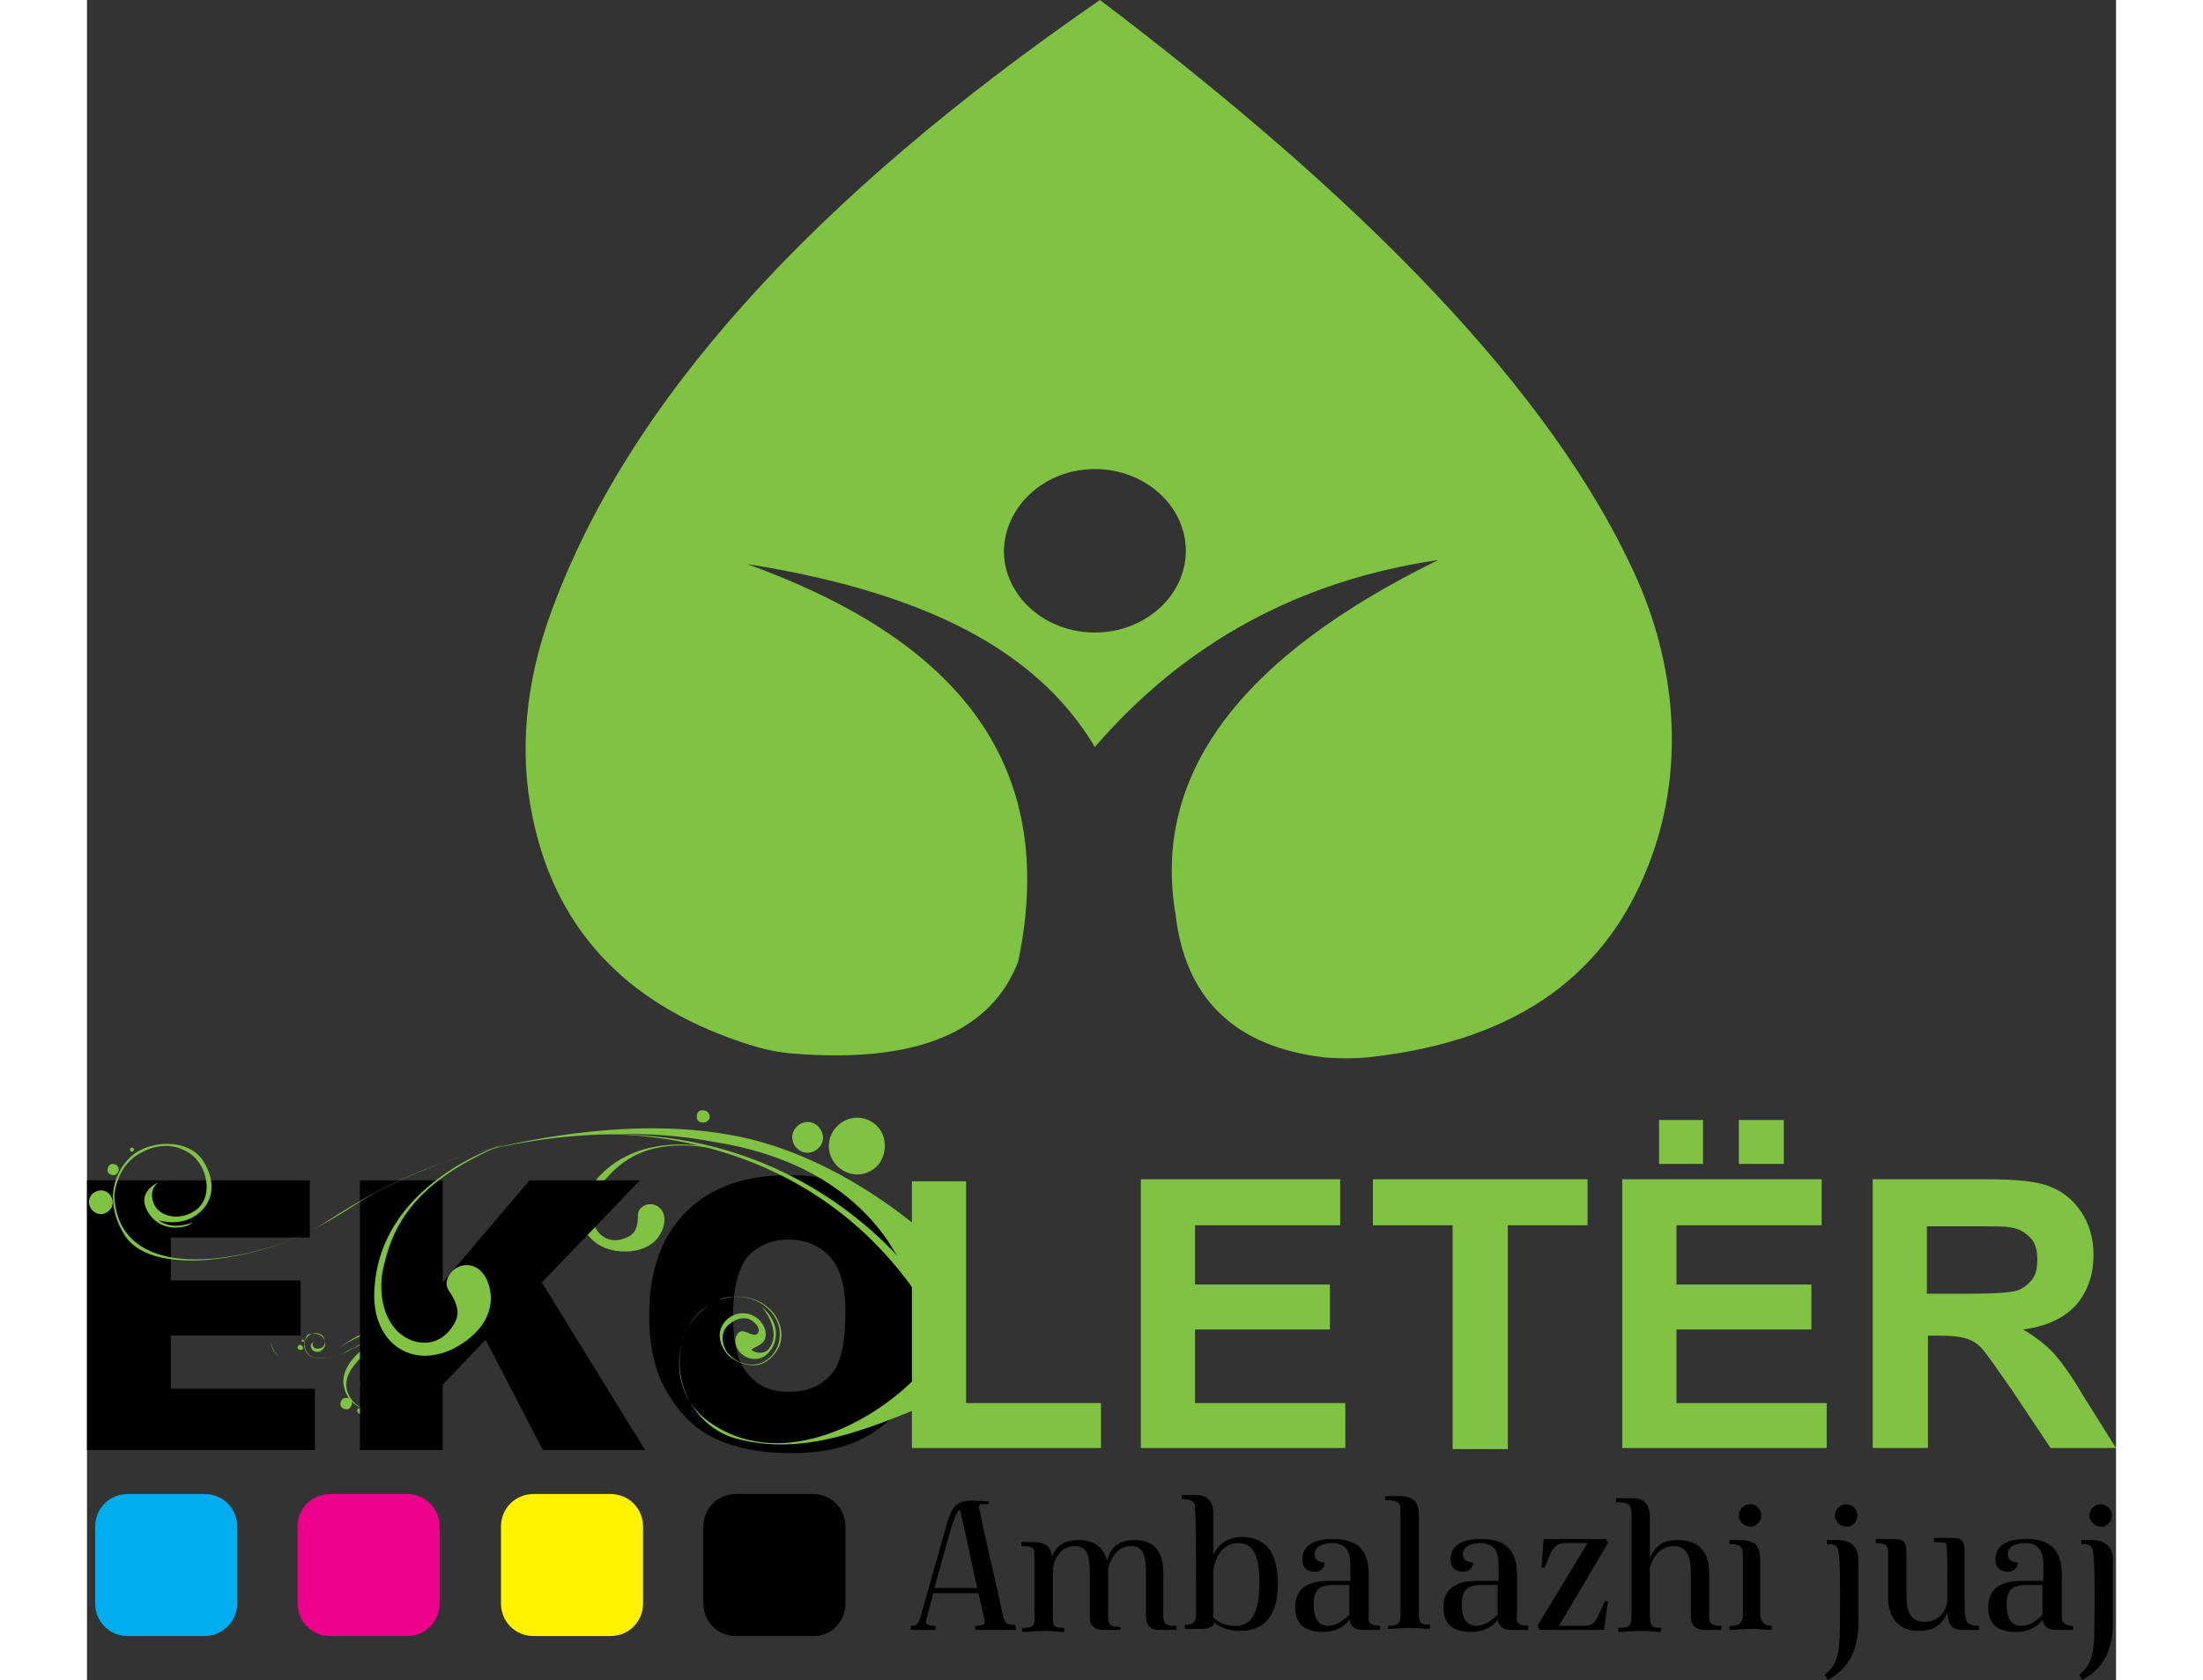 <svg height="1907" viewBox="42.5 45.4 198.5 164.4" width="2500" xmlns="http://www.w3.org/2000/svg"><rect x="42.5" y="45.4" width="198.5" height="164.4" fill="#333333" stroke="none"/><g fill="#80c342"><path d="m105.3 158.1s-8.9-3-13.5 3.4c-1.9 2.6-.9 5.7 2.4 6.3 1.3.2 2.8 0 3.8-.9.9-.8 1.5-2.6.4-3.4-.8-.6-2-.1-2 .8 0 .8-.1 1.7-.9 2.1-1.9 1-3.3-.2-3.6-1.8-.3-1.5.5-3 1.5-4 1.8-2 4.8-4.2 11.9-2.5m-37 24.3c.2.2.1.6-.1.8s-.6.1-.8-.1-.1-.6.1-.8c.3-.2.7-.1.8.1m2.2 1c-1.1 0-2.6-.6-2.9-2.5-.2-1.3.8-2.6 1.9-3.5 1-.8 3.3-1.7 6.3-1.2.3 0 .9.7-.1.6-3-.5-5.5.2-6.9 2-.4.5-1.7 2-.3 3.7.2.3 1.1 1 2.1.9s1.7-.7 2-1.6c.2-.9-.5-2.2-1.4-2.1-1 0-1.7.9-1.5 1.6.3.7 1 .6 1 .6s-.7.3-1.2-.3c-.4-.4-.5-1.4.4-2.1.4-.3.8-.3 1.3-.4 0 0-1.5.3-1.7 1.5 0 0 .4-1 1.4-1.1s1.8.6 2 1.8c0 1-1.3 2.1-2.4 2.1zm-1-.1c.1.1.1.3-.1.4-.1.1-.3.1-.4-.1-.1-.1-.1-.3.1-.4.2 0 .4 0 .4.1zm1.2.2v.1h-.1v-.1zm-7.3-6c-.1 0-.3-.1-.3-.2s.1-.3.2-.3.3.1.3.2c.1.2 0 .3-.2.3m2.2-1.2c.3.4.3.9-.1 1.2s-.8.1-.8.1c.3.2.8 0 .8 0s-.1.1-.3.1c-.5.1-.8-.3-.8-.6s.3-.4.3-.4-.2.1-.1.4.6.4 1 .1c.3-.3.2-1-.2-1.2s-.8-.2-1.2.1-.5.8-.4 1c.1 1 1 1.2 1.3 1.2 1.1.1 2.3-.4 2.5-.5.4-.2.9-.5 1.2-.7-.2.1-.3.2-.4.3-.9.6-2 .8-2.6.9s-1.4 0-1.8-.5c-.5-.8-.2-1.4.1-1.8.3-.1 1.1-.2 1.5.3zm-2 .4c-.1 0-.1 0-.1-.1s0-.1.1-.1.1 0 .1.1c.1 0 0 .1-.1.1zm.4-.5c0-.1 0-.1 0 0 .1-.1.1-.1 0 0 .1 0 .1 0 0 0z"/><path d="m66.7 177.6s4.8-3.8 9.5-1.4l-.3-.9s-3.6-1.9-9.2 2.3"/><path d="m77.3 176.9s-2.2-1.7-4.4-1.4c-2.2.4-3.4 1.2-4.5 2-1.1.7-4.3 3-7.1.7 0 0-.7-.6-.8-1.5 0 .9.8 1.5.8 1.5 2.8 2.3 6 0 7.1-.7s2.5-1.4 4.7-1.8 4.3 1.9 4.3 1.9z"/></g><path d="m97.5 174.1c0-4.3 1.2-7.7 3.6-10.1s5.7-3.6 10-3.6c4.4 0 7.8 1.2 10.1 3.5 2.4 2.4 3.6 5.7 3.6 9.9 0 3.1-.5 5.6-1.6 7.6-1 2-2.5 3.5-4.5 4.6s-4.4 1.6-7.3 1.6c-3 0-5.4-.5-7.4-1.4-1.9-.9-3.5-2.4-4.7-4.5-1.2-1.9-1.8-4.5-1.8-7.6zm8.2.1c0 2.7.5 4.6 1.5 5.7 1 1.2 2.3 1.7 4 1.7 1.8 0 3.1-.6 4.1-1.7s1.4-3.2 1.4-6.1c0-2.5-.5-4.3-1.5-5.4s-2.4-1.7-4.1-1.7c-1.6 0-3 .6-4 1.7-.9 1.2-1.4 3.1-1.4 5.8zm-63.2-13.3h21.8v5.6h-13.6v4.2h12.7v5.4h-12.7v5.2h14.1v6h-22.3zm26.7 0h8.1v10l8.5-10h10.8l-9.6 10 10.1 16.4h-10l-5.6-10.8-4.2 4.4v6.4h-8.1z"/><g fill="#80c342"><path d="m83.2 157.4s-12.5 3.8-12.6 14.8c0 4.5 3.5 7.2 7.7 5.2 1.6-.8 3.2-2.2 3.6-4 .4-1.6-.3-4.2-2.3-4.2-1.3 0-2.4 1.5-1.7 2.5.6.9 1.2 2 .6 3.1-1.4 2.6-4 2.4-5.6.9-1.5-1.5-1.8-3.8-1.5-5.8.8-3.8 2.4-8.6 11.8-12.5"/><path d="m119.7 155.5c-1.1-1-2.8-1-3.9.2-1 1.1-1 2.8.2 3.9 1.1 1 2.8 1 3.9-.2.9-1.1.9-2.9-.2-3.9m-5.7.1c-.6-.6-1.6-.5-2.1.1-.6.6-.5 1.6.1 2.1.6.6 1.6.5 2.1-.1.6-.6.5-1.5-.1-2.1zm-10.8-1.4c-.3-.2-.7-.2-.9 0-.2.3-.2.7 0 .9.3.2.7.2.9 0 .3-.2.3-.6 0-.9zm-59.2 10c.6-.1 1.1-.6 1-1.3-.1-.6-.6-1.1-1.3-1-.6.1-1.1.6-1 1.3.1.6.7 1.1 1.3 1zm50.2-7.8c3-.1 6.2.1 9.4.7 2.3.4 11.8 1.7 17.3 9.8.3.5.6 1 .9 1.4-4.7-5-13.7-11.8-27.6-11.9zm-48 9.9c1.5 2.3 5.1 2.6 7.9 2.4s7.9-1.2 11.9-3.8c2.5-1.6 8.4-5.4 15.8-7 .9-.2 5.7-1.4 11.9-1.5 6.9.1 22.5 2.3 31.8 18.5 1.3 2.8 1.6 4.4 1.7 4.8l.9-.1-1.4-11.5s-9.4-9.7-21.6-11.7c-12.2-2.1-25.9 2.1-27.3 2.6s-5.4 2-8.6 4c-1.4.9-4 2.6-6.7 3.7-.9.4-6.6 2.5-11.4 1.8-1.4-.2-5.5-1-5.9-5.7-.1-.7.3-3.1 2.1-4.3s3.7-1.3 5.3-.2 2.3 4 .7 5.4c-1.6 1.3-3.8.8-4.3-.6s.5-2 .5-2-1.3.5-1.4 1.7c0 1.2 1.3 3 3.5 2.7.9-.1 1.1-.4 1.3-.5 0 0-2 .9-3.4-.2 0 0 2 .7 3.7-.5s2-3.3.6-5.4c-1.5-2.1-5-1.9-6.8-.5-1.7 1.4-3 4.4-.8 7.9zm.9-8.4c0-.1-.1-.2-.2-.2s-.2.1-.2.2.1.2.2.2.2-.1.2-.2zm-1.5 1.9c0-.3-.3-.5-.6-.5s-.5.3-.5.6.3.5.6.5.5-.3.5-.6z"/><path d="m123.2 187.2v-26.2h5.3v21.7h13.2v4.4h-18.5zm22.4 0v-26.4h19.5v4.5h-14.2v5.8h13.2v4.4h-13.2v7.2h14.7v4.4h-20zm30.5 0v-21.9h-7.8v-4.5h21v4.5h-7.8v21.9zm16.6 0v-26.4h19.5v4.5h-14.2v5.8h13.2v4.4h-13.2v7.2h14.7v4.4h-20zm3.6-27.9v-4.3h4.3v4.3zm7.8 0v-4.3h4.4v4.3zm13.1 27.9v-26.4h11.2c2.8 0 4.9.2 6.1.7 1.3.5 2.3 1.3 3.1 2.5s1.2 2.6 1.2 4.2c0 2-.6 3.6-1.7 4.9-1.2 1.3-2.9 2.1-5.2 2.4 1.2.7 2.1 1.4 2.9 2.2.7.8 1.8 2.2 3 4.3l3.2 5.1h-6.4l-3.8-5.7c-1.4-2-2.3-3.3-2.8-3.9s-1-.9-1.6-1.1-1.5-.3-2.7-.3h-1.1v11h-5.4zm5.4-15.2h3.9c2.6 0 4.1-.1 4.8-.3.6-.2 1.1-.6 1.5-1.1s.5-1.2.5-2c0-.9-.2-1.6-.7-2.1s-1.1-.9-2-1c-.4-.1-1.7-.1-3.9-.1h-4.2v6.6z"/><path d="m124 179.8c-5.1 5.4-14.1 9.5-20.7 4.7-2.4-1.7-3.4-4.8-2.6-7.7.4-1.6 1.4-2.9 2.7-3.7-1.1.6-1.9 1.6-2.4 2.8-1.7 4.2.8 9.2 5.1 10.3 6.5 1.7 12.6-.9 18.5-3.3.8-.3 1.7-.3 2.5-.6.2-.1.4-.1.6-.2.2-.4.2-.8.2-1.2v-.3l-.9.3c.4-.6-.2-1.3-.7-1.3-.8 0-1.8-.3-2.3.2m-19.7-7.2c.6-.2 1.2-.3 1.8-.3 1.5 0 2.9.7 3.7 2 1 1.6.4 3.8-1.4 4.5-1.2.4-2.5-.1-3.3-1.1-.5-.8-.6-1.8 0-2.5.6-.6 1.4-1 2.2-.7.5.2 1.2.9.8 1.4-.5.5-1.5-.8-2 .1-.3.4-.2 1 .1 1.5.5.8 1.7 1.2 2.6.6.7-.5 1.1-1.3 1.1-2.2 0-1-.6-2-1.4-2.6 1 1.1 1.8 3.1.5 4.3-.5.3-1.1.2-1.5-.1.4-.4 1-.4 1.3-1 .3-.8-.1-1.5-.6-2-1.1-1-2.9-.7-3.6.7-.5 1 0 2.2.7 2.9.9.7 2 1.1 3.1.8.8-.3 1.4-.9 1.8-1.7.6-1.4 0-2.9-1-3.8-.9-.8-2.1-1.2-3.4-1.1-.6 0-1.1.1-1.5.3zm0 0c-.3.1-.5.2-.7.3.2-.1.4-.2.7-.3"/><path clip-rule="evenodd" d="m141.1 91.3c4.9 0 8.9 3.6 8.9 8s-4 8-8.9 8-8.9-3.6-8.9-8c.1-4.4 4-8 8.9-8m33.6 8.9c-13.6 2-24.8 8.1-33.6 18.3-4.9-8.2-14.4-14.8-34-17.9 19.6 7.1 30.7 18.8 26.5 38.9-2.6 6.7-9.6 10-22 9-1.4-.1-2.8-.4-4.1-.8-11.5-3.6-19-10.7-21.4-22.3-1.4-6.6-.6-13.4 1.7-19.8 7.5-20.9 25.8-40.9 53.8-60.2 25.2 19.1 44.3 38.1 52.6 56.8 3.9 8.9 4.6 19 1 28-4 10.2-12.3 16.9-26.8 18.6-1.5.2-3.1.2-4.6.1-9.3-1-13.9-6.1-14.8-14-2.3-13.4 5.9-25 25.7-34.7z" fill-rule="evenodd"/></g><path d="m54 205.5h-7.5c-1.8 0-3.2-1.4-3.2-3.2v-7.5c0-1.8 1.4-3.2 3.2-3.2h7.5c1.8 0 3.2 1.4 3.2 3.2v7.5c0 1.8-1.5 3.2-3.2 3.2z" fill="#00aeef"/><path d="m73.8 205.5h-7.5c-1.8 0-3.2-1.4-3.2-3.2v-7.5c0-1.8 1.4-3.2 3.2-3.2h7.5c1.8 0 3.2 1.4 3.2 3.2v7.5c0 1.8-1.4 3.2-3.2 3.2z" fill="#ec008c"/><path d="m93.7 205.5h-7.5c-1.8 0-3.2-1.4-3.2-3.2v-7.5c0-1.8 1.4-3.2 3.2-3.2h7.5c1.8 0 3.2 1.4 3.2 3.2v7.5c0 1.8-1.4 3.2-3.2 3.2z" fill="#fff200"/><path d="m113.6 205.5h-7.6c-1.8 0-3.2-1.4-3.2-3.2v-7.5c0-1.8 1.4-3.2 3.2-3.2h7.5c1.8 0 3.2 1.4 3.2 3.2v7.5c0 1.8-1.4 3.2-3.1 3.2zm19.8-.6h-4v-.4c.9 0 1-.2.9-.6-.2-.9-.4-1.8-.6-2.6h-4.4l-.7 2.6c-.1.4 0 .6.9.6v.4h-2.4v-.4c.6 0 .8-.2 1-1.1l2.3-8.1c.4-1.5.7-2.4 1.4-2.8s1.6-.2 2.7-.2h.2v.3h-.7c-.2 0-.3.2-.2.5.7 3.4 1.6 7 2.3 10.4.2.7.3.9 1.2.9zm-3.8-4.1c-.6-2.6-1.1-5.2-1.7-7.7-.4.3-.7 1.3-1 2.3l-1.5 5.4zm19.5 3.7v.4h-1.8c-.9 0-1.2-.6-1.2-1.4v-4.2c0-1.8-.3-2.6-1.5-2.6-1.5 0-2.1 1.6-2.2 2.3v4.6c0 .8.2 1 1.2 1v.3h-1.5c-1.3 0-1.5-.6-1.5-1.4v-4.2c0-1.8-.3-2.6-1.5-2.6-1.5 0-2.1 1.6-2.1 2.3v4.5c0 1 0 1.2 1.1 1.2v.4c-.5 0-1.2-.1-2-.1-.9 0-1.4.1-2.1.1v-.4c1.1 0 1.2-.2 1.2-1v-2.6-3.4c0-.8-.1-1-1.3-1v-.4h1c1.3 0 1.9.3 2 1.5.3-.9 1-1.7 2.6-1.7s2.5.8 2.8 2.1c.2-1.1.9-2.1 2.7-2.1 2.1 0 2.8 1.4 2.8 3.2v4.4c.1.7.3.8 1.3.8zm9.9-4.1c0 2.7-1 4.6-3.7 4.6-1.3 0-2.1-.5-2.5-.8-.1.4-.6.6-1.3.6h-1.6v-.4c.8 0 1.1-.2 1.1-1.1v-3.5c0-1.8 0-5.2-.1-6.8 0-.6-.2-.9-1.3-.9v-.4h1.4c1 0 1.7.5 1.7 1.9v4c.4-1 1.3-1.8 2.9-1.8 2.4.1 3.4 1.7 3.4 4.6zm-1.8-.1c0-2.9-.7-3.9-2.1-3.9-1.3 0-2.1 1-2.4 2.6v4.7c.4.4 1.2.8 2 .8 1.5.1 2.5-.9 2.5-4.2zm11.8 4.2v.4h-1.7c-.9 0-1.2-.5-1.3-1-.3.5-1.2 1.2-2.6 1.2-1.8 0-2.7-.8-2.7-2.4 0-1.9 1.3-2.6 3.3-2.6h2.1v-1.4c0-1.5-.4-2.3-1.8-2.3-1 0-1.7.4-1.7 1.1 0 .5.4.8 1 .8 0 .2-.1.9-1 .9-1 0-1.2-.7-1.2-1.2 0-1.2.9-2 3-2 2.4 0 3.5 1.1 3.5 3.5v4.1c-.1.4 0 .9 1.1.9zm-3-1.1v-2.9h-1.5c-1.6 0-2 .6-2 1.9 0 1.4.5 2.1 1.4 2.1s1.6-.6 2.1-1.1zm3.8 1.1c1.2 0 1.2-.4 1.2-1.3v-6.8-3.3c0-.7-.3-.9-1.5-.9v-.4h1.3c1.4 0 2 .5 2 1.9v9.5c0 1 .1 1.2 1.1 1.2v.4c-.5 0-1.2-.1-2.1-.1-.8 0-1.3.1-2 .1zm13.7 0v.4h-1.7c-.9 0-1.2-.5-1.3-1-.3.5-1.2 1.2-2.6 1.2-1.8 0-2.7-.8-2.7-2.4 0-1.9 1.3-2.6 3.3-2.6h2.1v-1.4c0-1.5-.4-2.3-1.8-2.3-1 0-1.7.4-1.7 1.1 0 .5.4.8 1 .8 0 .2-.1.9-1 .9-1 0-1.2-.7-1.2-1.2 0-1.2.9-2 3-2 2.4 0 3.5 1.1 3.5 3.5v4.1c-.1.4 0 .9 1.1.9zm-3-1.1v-2.9h-1.5c-1.6 0-2 .6-2 1.9 0 1.4.5 2.1 1.4 2.1s1.6-.6 2.1-1.1zm3.9 1.1 4.9-8.1h-2.2c-.7 0-1.2.4-1.5 1.2l-.5 1.2h-.3l.2-2.8h6.1l.2.4-4.8 8.1h2.5c.9 0 1.1-.5 1.4-1.1l.6-1.3h.3l-.4 2.8h-6.3zm18 0v.4h-1.6c-1.1 0-1.4-.6-1.4-1.4v-4.2c0-1.8-.5-2.6-1.7-2.6-1.5 0-2.2 1.5-2.3 2.2v4.6c0 .9.1 1.2 1.1 1.2v.4c-.5 0-1.2-.1-1.9-.1-1.1 0-1.6.1-2.3.1v-.4c1.1 0 1.3-.2 1.3-1.2v-6.9-3c0-1-.3-1.2-1.5-1.2v-.4h1.6c1 0 1.7.5 1.7 1.9v4c.4-1 1.1-1.8 2.7-1.8 2.3 0 3.1 1.4 3.1 3.2v4.4c0 .6.3.8 1.2.8zm.9 0c1.1 0 1.2-.5 1.2-1.2v-2.4-3.3c0-.8-.2-1.1-1.3-1.1v-.4h.7c1.8 0 2.3.4 2.3 2.2v5c0 .7.3 1.2 1.1 1.2v.4c-.5 0-1.2-.1-2-.1-.9 0-1.4.1-2.1.1v-.4zm.8-10.8c0-.6.5-1.1 1.1-1.1s1.1.5 1.1 1.1-.5 1.1-1 1.1c-.7 0-1.2-.5-1.2-1.1zm8.4 15.6c1-.8 1.3-1.7 1.4-2.9.1-.7.1-1.9.1-5.5 0-1 0-2.4-.1-3.3s-.2-1.1-1.2-1.1v-.4h.9c1.6 0 2.2.7 2.2 2.1v6.2c-.1 2.6-.9 4.2-3 5.4zm1-15.6c0-.6.5-1.1 1.1-1.1s1.1.5 1.1 1.1-.5 1.1-1 1.1c-.7 0-1.2-.5-1.2-1.1zm14.1 10.8v.4h-1.6c-1 0-1.4-.4-1.5-1.7-.4 1-1.2 1.8-2.8 1.8-2 0-3-1.4-3-3.2v-2.2-2.2c0-.6 0-1-1.2-1v-.4h1.9c1 0 1.1.5 1.1 1.4v4.1c0 1.8.5 2.6 1.8 2.6 1.5 0 2.1-1.2 2.2-2v-2.5c0-1.2 0-2.2-.1-3.2-.4-.1-1.1-.1-1.2-.1v-.4h1.9c.9 0 1.1.5 1.1 1.4v5.8c.1 1 .2 1.4 1.4 1.4zm9.2 0v.4h-1.7c-.9 0-1.2-.5-1.3-1-.3.5-1.2 1.2-2.6 1.2-1.8 0-2.7-.8-2.7-2.4 0-1.9 1.3-2.6 3.3-2.6h2.1v-1.4c0-1.5-.4-2.3-1.8-2.3-1 0-1.7.4-1.7 1.1 0 .5.4.8 1 .8 0 .2-.1.9-1 .9-1 0-1.2-.7-1.2-1.2 0-1.2.9-2 3-2 2.4 0 3.5 1.1 3.5 3.5v4.1c0 .4.1.9 1.1.9zm-3-1.1v-2.9h-1.5c-1.6 0-2 .6-2 1.9 0 1.4.5 2.1 1.4 2.1s1.7-.6 2.1-1.1zm3.6 5.9c1-.8 1.3-1.7 1.4-2.9.1-.7.1-1.9.1-5.5 0-1 0-2.4-.1-3.3s-.2-1.1-1.2-1.1v-.4h.9c1.6 0 2.2.7 2.2 2.1v6.2c-.1 2.6-.9 4.2-3 5.4zm1-15.6c0-.6.5-1.1 1.1-1.1s1.1.5 1.1 1.1-.5 1.1-1 1.1c-.7 0-1.2-.5-1.2-1.1z"/></svg>